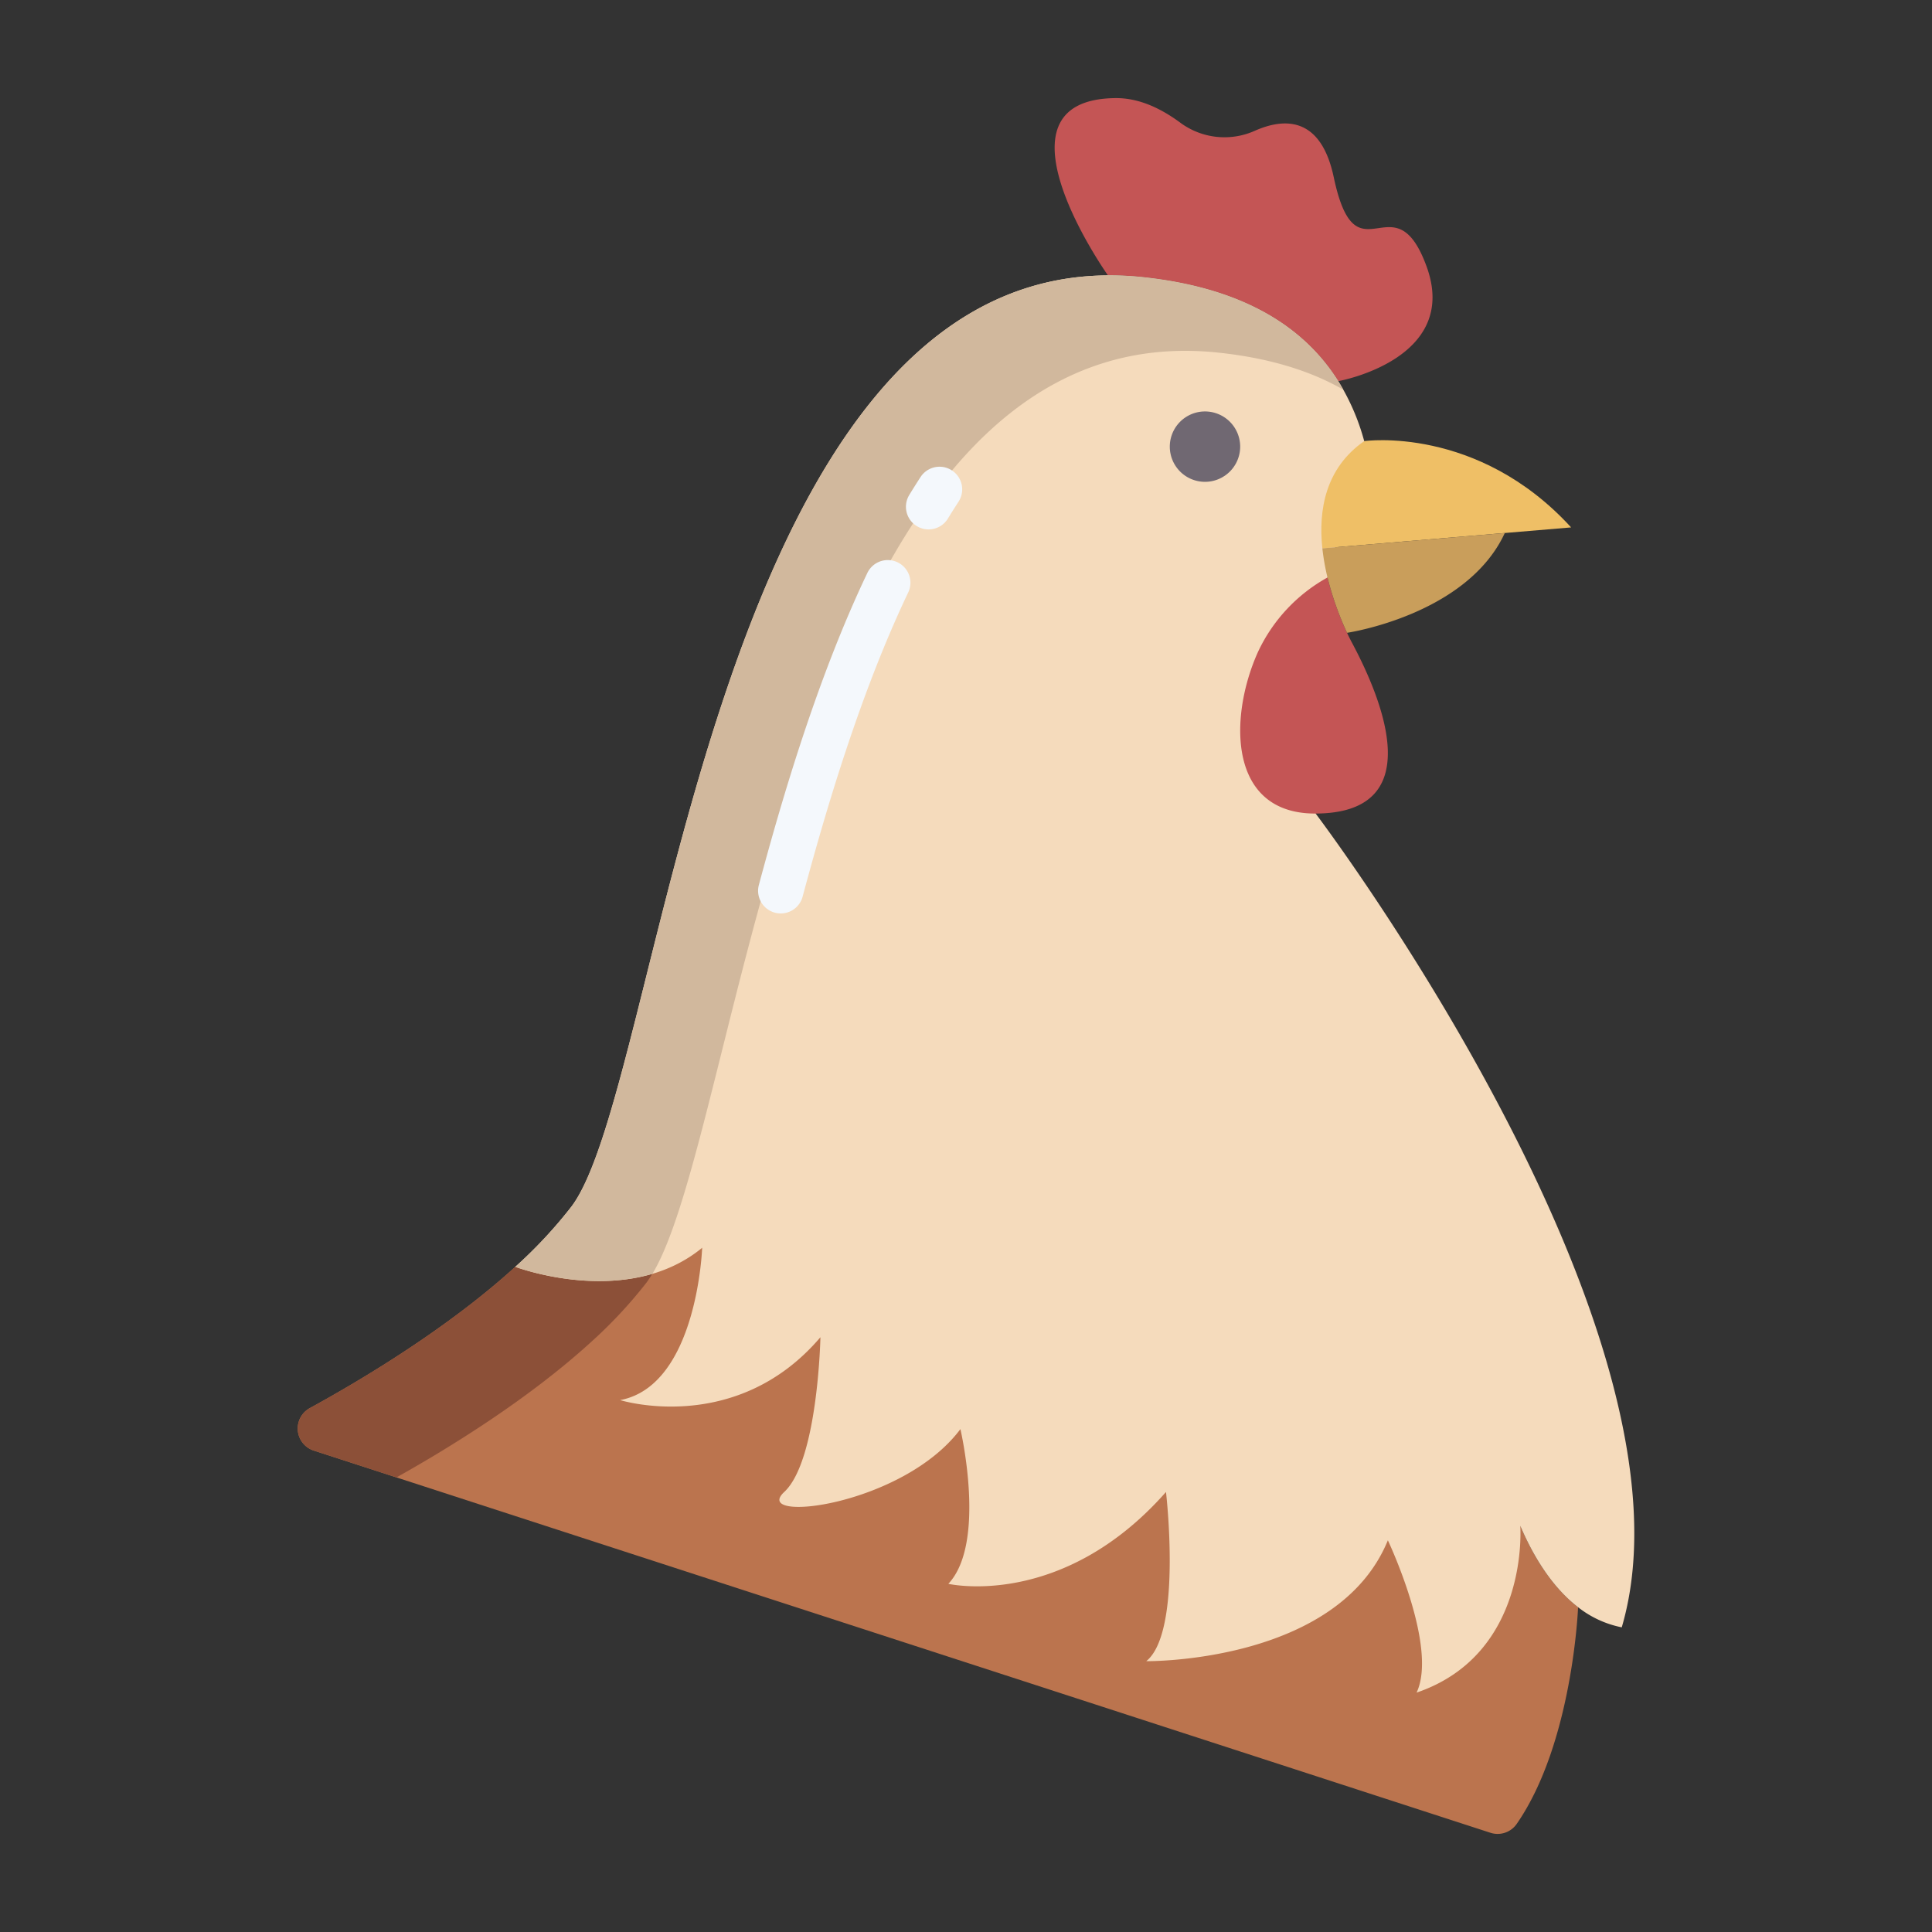 <svg id="Layer_1" height="512" viewBox="0 0 512 512" width="512" xmlns="http://www.w3.org/2000/svg" data-name="Layer 1"><rect x="0" y="0" width="512" height="512" fill="#333333" stroke="none"/><path d="m402.89 404.36-216.81-73.68-49.52 5.04c-17.77 16.19-40.47 29.79-54.46 37.45a6.152 6.152 0 0 0 1.06 11.25l311.81 101.28a6.153 6.153 0 0 0 6.95-2.31c14.89-21.45 16.29-57.46 16.29-57.46-7.28-5.6-12.21-14.26-15.32-21.57z" fill="#bb744e"/><path d="m156.56 355.72a122.711 122.711 0 0 0 14.81-15.87 39.828 39.828 0 0 0 4.488-8.13l-39.3 4c-17.77 16.19-40.47 29.79-54.46 37.45a6.152 6.152 0 0 0 1.06 11.25l21.9 7.112c14.083-7.876 34.932-20.716 51.502-35.812z" fill="#8c5038"/><path d="m378.06 70.62c8.97 24.64-23.41 30.39-23.41 30.39-9.02-14.35-25.17-24.78-51.97-27.58a82.75 82.75 0 0 0 -9.06-.45s-33.08-46.65 2-46.98c5.27-.05 10.96 1.92 17.19 6.53a19.681 19.681 0 0 0 19.75 2.12c7.69-3.4 17.46-3.95 20.9 12.33 5.98 28.3 15.97-.04 24.6 23.64z" fill="#c45555"/><path d="m348.66 215.6 3.14-62.56 9.73-36.14a59.216 59.216 0 0 0 -6.88-15.89c-9.02-14.35-25.17-24.78-51.97-27.58a82.75 82.75 0 0 0 -9.06-.45c-105.86.59-117.94 214.99-142.25 246.87a122.711 122.711 0 0 1 -14.81 15.87s29.69 11.24 49.52-5.04c0 0-1.28 36.52-21.74 40.36 0 0 30.7 9.61 53.08-16.66 0 0-.64 32.68-9.59 41.01s31.34 3.84 46.69-16.66c0 0 7.04 30.11-3.2 41 0 0 30.06 6.97 57.68-24.34 0 0 4.37 37.15-5.23 44.84 0 0 50.66.64 64.03-32.03 0 0 13.36 28.19 7.61 40.36 30.06-10.25 27.48-44.2 27.48-44.2 3.11 7.31 8.04 15.97 15.32 21.57a27.275 27.275 0 0 0 11.57 5.33c23.02-78.16-81.12-215.66-81.12-215.66z" fill="#f5dbbc"/><path d="m358.28 170.31c8.07 15.11 20.46 45.17-9.62 45.29-23.24.1-23.06-25.6-15.27-42.86a43.692 43.692 0 0 1 18.41-19.7 81.349 81.349 0 0 0 5.18 14.66c.78 1.66 1.3 2.61 1.3 2.61z" fill="#c45555"/><path d="m416.37 139.77-17.58 1.48-48.35 4.07c-1.09-10.21.84-21.28 11.09-28.42 0 0 30-4.29 54.84 22.87z" fill="#efbf66"/><path d="m350.44 145.32 48.35-4.07c-10.06 21.79-41.81 26.45-41.81 26.45a81.349 81.349 0 0 1 -5.18-14.66 60.3 60.3 0 0 1 -1.36-7.72z" fill="#c99e5b"/><path d="m319.32 109.04a9.325 9.325 0 1 1 -9.31 9.33 9.323 9.323 0 0 1 9.31-9.33z" fill="#706872"/><path d="m172.906 337.565c23.33-38.627 37.106-244.008 140.714-244.585a82.75 82.75 0 0 1 9.06.45c13.748 1.436 24.688 4.885 33.306 9.836-.429-.761-.87-1.515-1.336-2.256-9.02-14.35-25.17-24.78-51.97-27.58a82.75 82.75 0 0 0 -9.06-.45c-105.86.59-117.94 214.99-142.25 246.87a122.711 122.711 0 0 1 -14.81 15.87s18.71 7.07 36.346 1.845z" fill="#d1b89d"/><g fill="#f4f8fc"><path d="m206.908 242.073a6.006 6.006 0 0 1 -5.8-7.558c5.909-21.994 15.314-54.489 28.724-82.624a6 6 0 1 1 10.832 5.163c-12.986 27.248-22.181 59.034-27.966 80.574a6 6 0 0 1 -5.79 4.445z"/><path d="m246.08 140.3a6 6 0 0 1 -5.117-9.125c.988-1.621 2-3.223 3-4.764a6 6 0 0 1 10.051 6.556c-.939 1.439-1.884 2.938-2.809 4.455a6 6 0 0 1 -5.125 2.878z"/></g></svg>